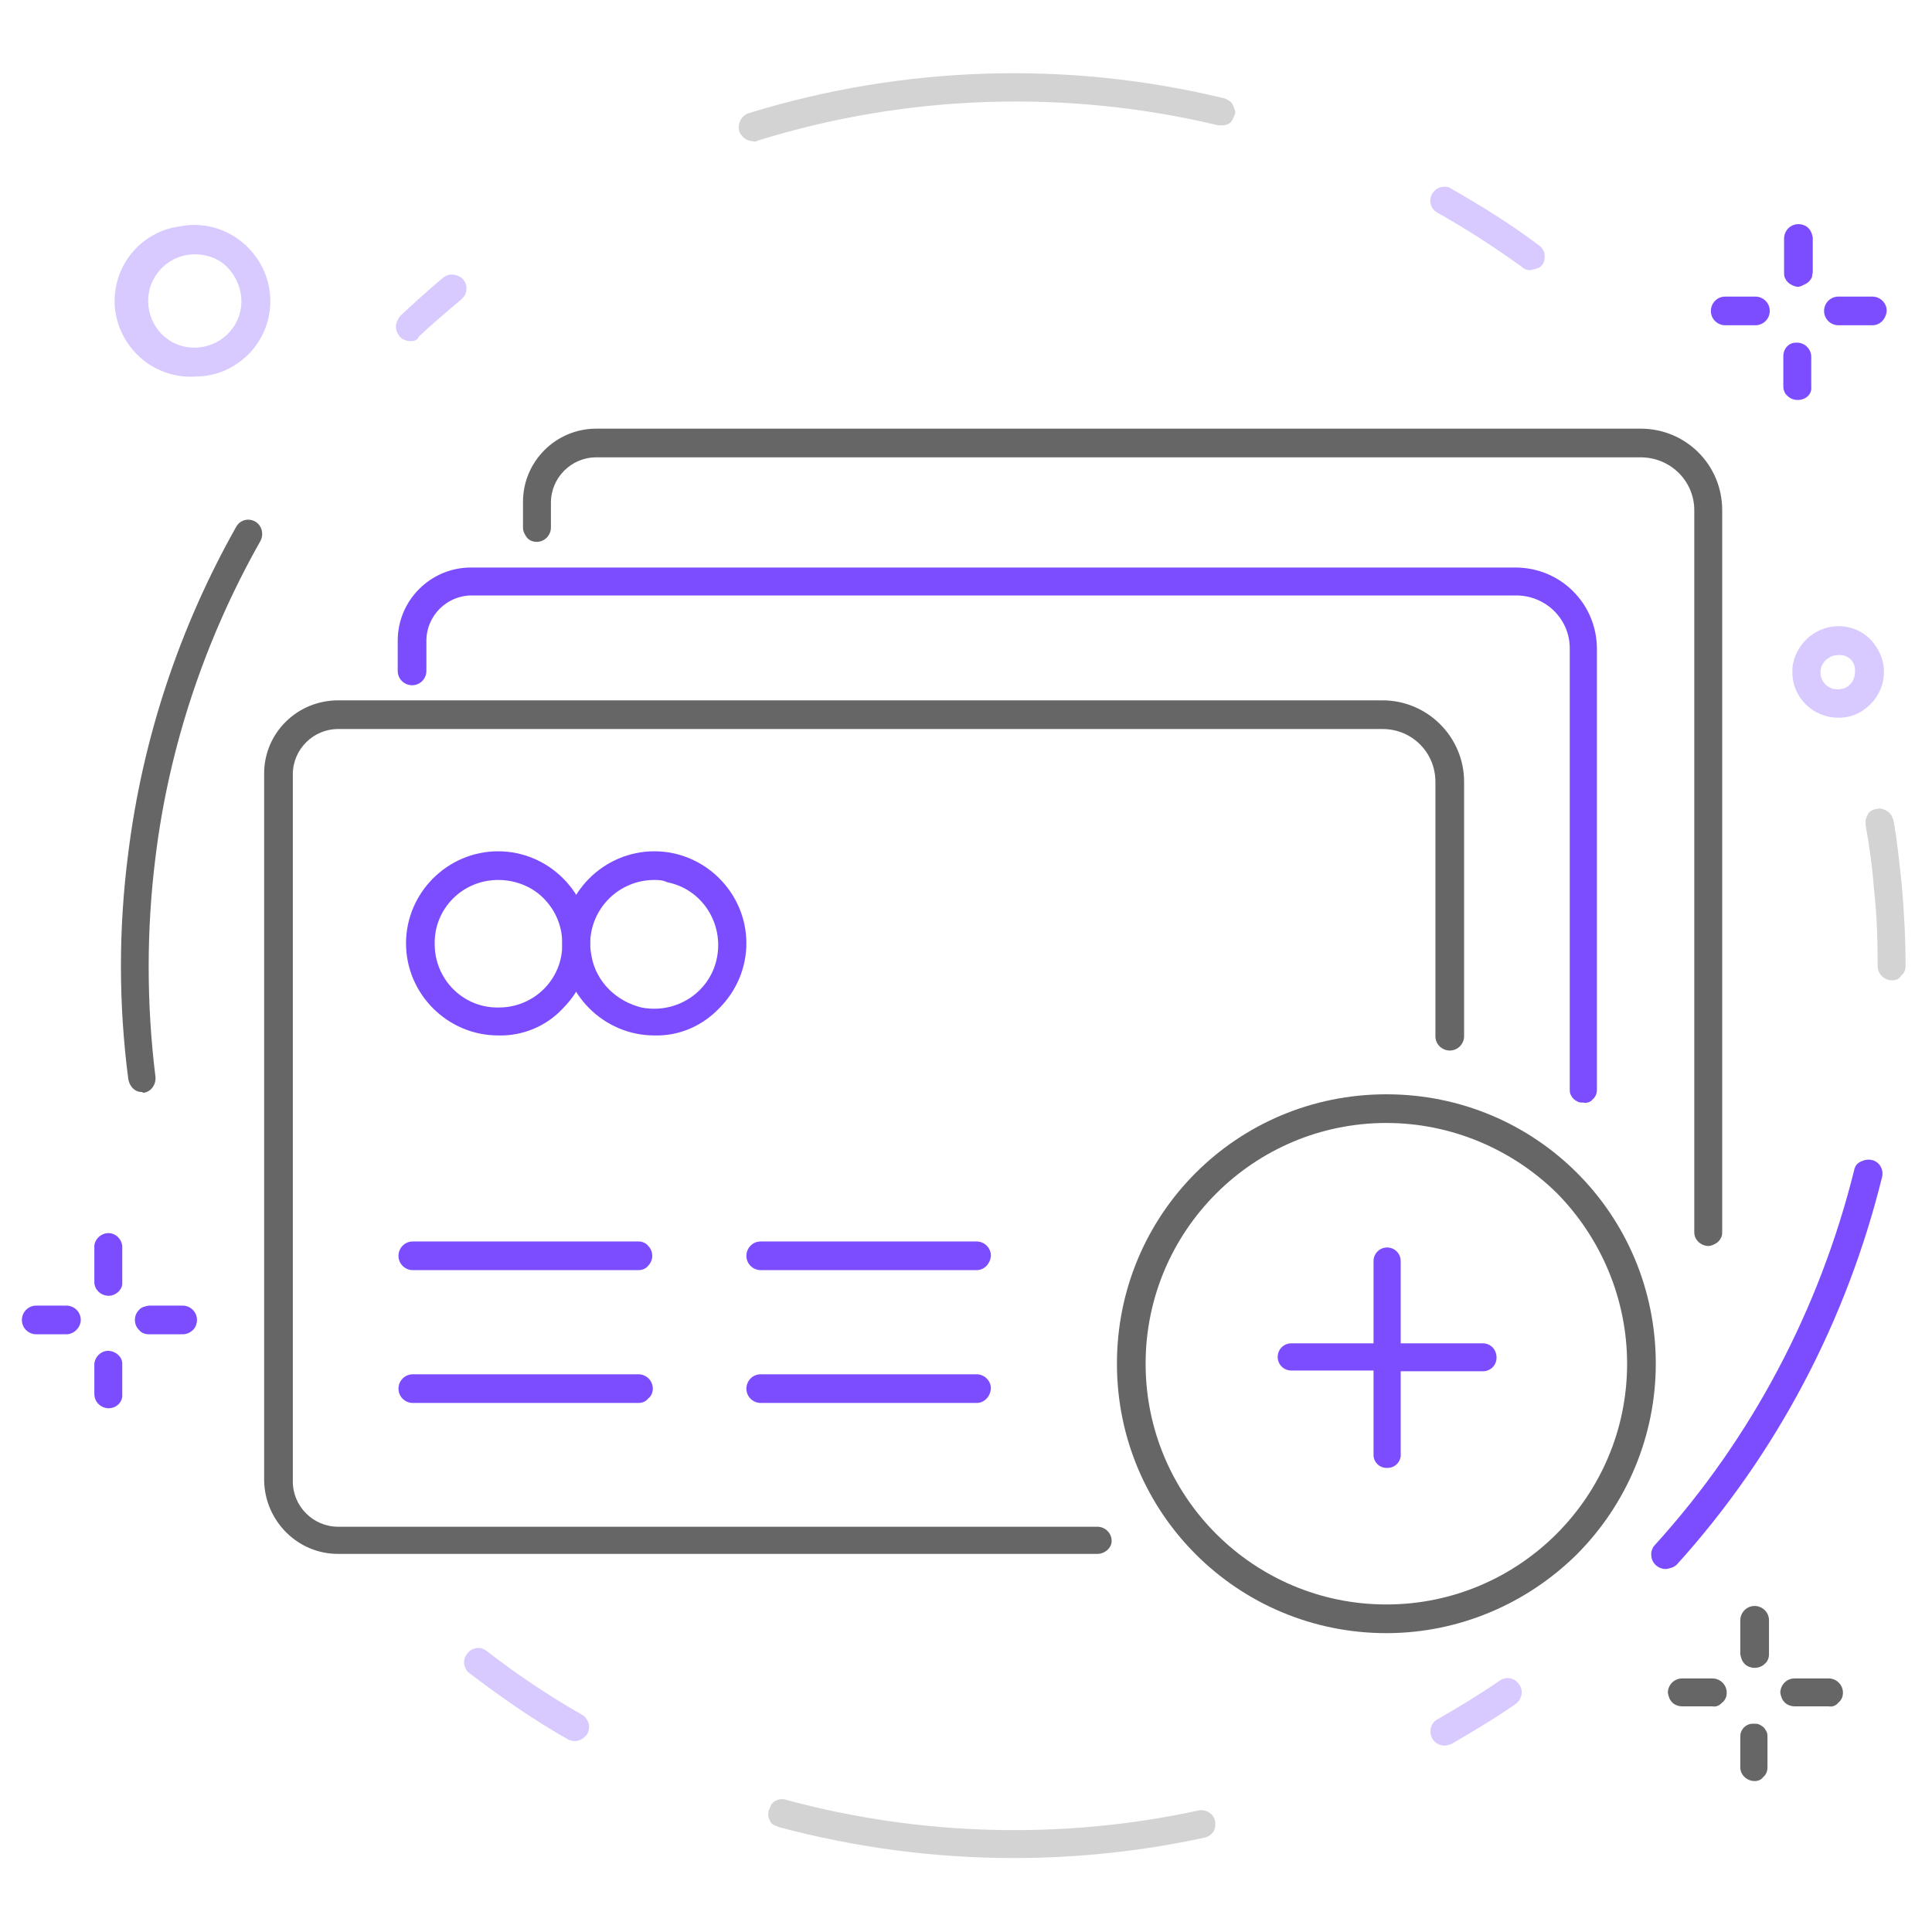 <?xml version="1.0" encoding="utf-8"?>
<!-- Generator: Adobe Illustrator 25.2.0, SVG Export Plug-In . SVG Version: 6.00 Build 0)  -->
<svg version="1.1" id="Layer_1" xmlns="http://www.w3.org/2000/svg" xmlns:xlink="http://www.w3.org/1999/xlink" x="0px" y="0px"
	 viewBox="0 0 256 256" style="enable-background:new 0 0 256 256;" xml:space="preserve">
<style type="text/css">
	.st0{fill:#7C4DFF;}
	.st1{fill:#666666;}
	.st2{opacity:0.3;fill:#7C4DFF;enable-background:new    ;}
	.st3{fill:#D3D3D3;}
</style>
<path class="st0" d="M8.8,176.8h-4c-1,0-1.9-0.8-1.9-1.9c0-1,0.8-1.9,1.9-1.9h4c1,0,1.9,0.8,1.9,1.9C10.7,175.9,9.8,176.8,8.8,176.8
	z"/>
<path class="st0" d="M24.2,176.8h-4.5c-0.5,0-1-0.2-1.3-0.6c-0.7-0.7-0.7-1.9,0-2.6c0,0,0,0,0,0c0.3-0.4,0.8-0.5,1.3-0.6h4.5
	c1,0,1.9,0.8,1.9,1.9c0,0.5-0.2,1-0.5,1.3C25.2,176.6,24.7,176.8,24.2,176.8z"/>
<path class="st0" d="M14.4,186.6c-1,0-1.9-0.8-1.9-1.9v-4c0.1-1,1-1.8,2-1.7c0.9,0.1,1.7,0.8,1.7,1.7v4
	C16.3,185.8,15.4,186.6,14.4,186.6z"/>
<path class="st0" d="M14.4,171.7c-1,0-1.9-0.8-1.9-1.8c0,0,0,0,0,0v-4.5c-0.1-1,0.7-1.9,1.7-2c1-0.1,1.9,0.7,2,1.7
	c0,0.1,0,0.2,0,0.3v4.5C16.3,170.8,15.4,171.7,14.4,171.7C14.4,171.7,14.4,171.7,14.4,171.7z"/>
<path class="st1" d="M226.9,226.1h-4c-0.5,0-1-0.2-1.3-0.5c-0.4-0.4-0.5-0.8-0.6-1.3c0-1,0.8-1.9,1.9-1.9h4c1,0,1.9,0.8,1.9,1.9
	c0,0.5-0.2,1-0.6,1.3C227.8,226,227.4,226.2,226.9,226.1z"/>
<path class="st1" d="M242.3,226.1h-4.5c-0.5,0-1-0.2-1.3-0.5c-0.4-0.4-0.5-0.8-0.6-1.3c0-1,0.8-1.9,1.9-1.9h4.5c1,0,1.9,0.8,1.9,1.9
	c0,0.5-0.2,1-0.6,1.3C243.3,226,242.8,226.2,242.3,226.1z"/>
<path class="st1" d="M232.5,236c-1,0-1.9-0.8-1.9-1.8c0,0,0,0,0,0v-4c0-0.2,0-0.5,0.1-0.7c0.2-0.5,0.5-0.8,1-1
	c0.2-0.1,0.5-0.1,0.7-0.1c0.2,0,0.5,0,0.7,0.1c0.2,0.1,0.4,0.2,0.6,0.4c0.2,0.2,0.3,0.4,0.4,0.6c0.1,0.2,0.1,0.5,0.1,0.7v4
	c0,0.5-0.2,1-0.6,1.3C233.4,235.8,233,236,232.5,236z"/>
<path class="st1" d="M232.5,221c-0.5,0-1-0.2-1.3-0.5c-0.4-0.4-0.5-0.8-0.6-1.3v-4.5c0-1,0.8-1.9,1.9-1.9c1,0,1.9,0.8,1.9,1.9v4.5
	c0,0.5-0.2,1-0.6,1.3C233.5,220.8,233,221,232.5,221z"/>
<path class="st0" d="M232.6,43.1h-4c-1,0-1.9-0.8-1.9-1.9c0-1,0.8-1.9,1.9-1.9l0,0h4c1,0,1.9,0.8,1.9,1.9
	C234.5,42.3,233.6,43.1,232.6,43.1z"/>
<path class="st0" d="M248.1,43.1h-4.5c-1,0-1.9-0.8-1.9-1.9c0-1,0.8-1.9,1.9-1.9h4.5c1,0,1.9,0.8,1.9,1.9
	C249.9,42.3,249.1,43.1,248.1,43.1z"/>
<path class="st0" d="M238.2,53c-0.5,0-1-0.2-1.3-0.5c-0.4-0.3-0.6-0.8-0.6-1.3v-4c0-0.5,0.2-1,0.5-1.3c0.4-0.4,0.8-0.5,1.3-0.5
	c1,0,1.9,0.8,1.9,1.9v4C240.1,52.2,239.3,53,238.2,53z"/>
<path class="st0" d="M238.2,38c-0.2,0-0.5-0.1-0.7-0.2c-0.2-0.1-0.4-0.2-0.6-0.4c-0.2-0.2-0.3-0.4-0.4-0.6c-0.1-0.2-0.1-0.5-0.1-0.7
	v-4.5c0-1,0.8-1.9,1.9-1.9c0.5,0,1,0.2,1.3,0.5c0.4,0.4,0.5,0.8,0.6,1.3v4.5c0,0.2-0.1,0.5-0.1,0.7c-0.1,0.2-0.2,0.4-0.4,0.6
	c-0.2,0.2-0.4,0.3-0.6,0.4C238.7,37.9,238.5,38,238.2,38z"/>
<path class="st2" d="M243.6,95.1c-3.4,0-6.1-2.7-6.1-6c0-0.4,0-0.8,0.1-1.2c0.5-2.4,2.4-4.3,4.8-4.8c2.4-0.5,4.9,0.5,6.2,2.6
	c1.9,2.8,1.1,6.5-1.7,8.4C245.9,94.8,244.8,95.1,243.6,95.1z M243.6,86.8c-0.5,0-0.9,0.1-1.3,0.4c-0.4,0.2-0.7,0.6-0.9,1
	c-0.5,1.2,0.1,2.6,1.3,3c0.1,0.1,0.3,0.1,0.4,0.1c0.4,0.1,0.9,0,1.3-0.1c0.9-0.4,1.4-1.2,1.4-2.2C245.9,87.7,244.9,86.7,243.6,86.8
	C243.6,86.7,243.6,86.7,243.6,86.8L243.6,86.8z"/>
<path class="st2" d="M202.8,35.8c-0.4,0-0.8-0.1-1.1-0.4c-3.6-2.6-7.3-5-11.2-7.2c-0.4-0.2-0.8-0.6-0.9-1.1c-0.3-1,0.3-2,1.3-2.3
	c0,0,0,0,0,0c0.5-0.1,1-0.1,1.4,0.2c4,2.3,7.9,4.7,11.6,7.5c0.3,0.2,0.6,0.6,0.7,0.9c0.1,0.4,0.1,0.8,0,1.2
	c-0.1,0.4-0.4,0.7-0.7,0.9C203.6,35.6,203.2,35.7,202.8,35.8z"/>
<path class="st3" d="M99.7,18.7c-0.4,0-0.9-0.2-1.2-0.5c-0.3-0.3-0.6-0.7-0.6-1.1c-0.1-0.9,0.4-1.8,1.3-2.1c20.4-6.3,42.2-7,62.9-2
	c0.2,0,0.5,0.2,0.7,0.3c0.2,0.1,0.4,0.3,0.5,0.5c0.1,0.2,0.2,0.4,0.3,0.7c0.1,0.2,0.1,0.5,0,0.7c-0.1,0.2-0.2,0.5-0.3,0.7
	c-0.1,0.2-0.3,0.4-0.5,0.5c-0.2,0.1-0.5,0.2-0.7,0.2c-0.2,0-0.5,0-0.7,0c-20.1-4.8-41.2-4.1-60.9,2C100.1,18.8,99.9,18.8,99.7,18.7z
	"/>
<path class="st2" d="M54.4,45.2c-0.4,0-0.7-0.1-1.1-0.3c-0.3-0.2-0.5-0.5-0.7-0.9c-0.1-0.3-0.2-0.7-0.1-1.1c0.1-0.4,0.3-0.7,0.5-1
	c1.8-1.7,3.8-3.5,5.7-5.1c0.4-0.3,0.9-0.5,1.4-0.4c0.2,0,0.5,0.1,0.7,0.2c0.7,0.3,1.1,1.1,1,1.8c0,0.2-0.1,0.5-0.2,0.7
	c-0.1,0.2-0.3,0.4-0.5,0.6c-1.9,1.6-3.8,3.2-5.6,4.9C55.3,45.1,54.9,45.2,54.4,45.2z"/>
<path class="st1" d="M18.8,144.7c-0.5,0-0.9-0.2-1.2-0.5c-0.3-0.3-0.5-0.7-0.6-1.2c-1.3-10-1.3-20,0-30c1.9-15.2,6.8-29.9,14.3-43.2
	c0.5-0.9,1.6-1.2,2.5-0.7c0,0,0,0,0,0c0.9,0.5,1.2,1.7,0.7,2.6c-7.3,12.9-12.1,27.2-13.9,41.9c-1.2,9.6-1.2,19.4,0,29.1
	c0.1,1-0.6,2-1.6,2.1L18.8,144.7z"/>
<path class="st2" d="M76.2,230.7c-0.3,0-0.7-0.1-0.9-0.2c-4.6-2.6-8.9-5.6-13.1-8.8c-0.4-0.3-0.6-0.7-0.7-1.2
	c-0.1-1,0.6-1.9,1.5-2.1c0.5-0.1,1,0,1.4,0.3c4,3.1,8.3,6,12.7,8.5c0.4,0.2,0.6,0.5,0.8,0.9c0.2,0.4,0.2,0.8,0.1,1.2
	c-0.1,0.4-0.3,0.7-0.7,1C76.9,230.6,76.5,230.7,76.2,230.7L76.2,230.7z"/>
<path class="st3" d="M134.3,246.2c-10.5,0-21-1.4-31.1-4.1c-0.2-0.1-0.5-0.2-0.7-0.3c-0.2-0.1-0.4-0.3-0.5-0.6
	c-0.1-0.2-0.2-0.4-0.2-0.7c0-0.2,0-0.5,0.1-0.7c0.1-0.2,0.2-0.5,0.3-0.7c0.2-0.2,0.3-0.4,0.6-0.5c0.2-0.1,0.4-0.2,0.7-0.2
	c0.2,0,0.5,0,0.7,0.1c17.8,4.8,36.6,5.3,54.6,1.4c1-0.2,2,0.4,2.2,1.4c0.1,0.5,0,1-0.2,1.4c-0.3,0.4-0.7,0.7-1.2,0.8
	C151.3,245.3,142.8,246.2,134.3,246.2z"/>
<path class="st2" d="M191.4,231.3c-0.9,0-1.6-0.6-1.8-1.4c-0.2-0.8,0.1-1.7,0.9-2.1c2.8-1.6,5.6-3.3,8.2-5.1c0.9-0.6,2-0.4,2.6,0.5
	c0.3,0.4,0.4,0.9,0.3,1.4c-0.1,0.5-0.4,0.9-0.8,1.2c-2.7,1.9-5.6,3.6-8.5,5.3C192,231.2,191.7,231.3,191.4,231.3z"/>
<path class="st0" d="M220.7,207.9c-1,0-1.9-0.8-1.9-1.9c0-0.1,0-0.2,0-0.3c0.1-0.4,0.2-0.7,0.5-1c12.8-14.1,21.8-31.2,26.4-49.7
	c0.1-0.5,0.4-0.9,0.9-1.1c0.4-0.2,0.9-0.3,1.4-0.2c1,0.2,1.6,1.2,1.4,2.2c-4.7,19.1-14,36.8-27.2,51.4c-0.2,0.2-0.4,0.3-0.6,0.4
	C221.2,207.8,221,207.9,220.7,207.9z"/>
<path class="st3" d="M250.7,129.9c-1,0-1.9-0.8-1.9-1.9c0-3.4-0.1-6.9-0.5-10.3c-0.2-2.8-0.6-5.6-1.1-8.4c0-0.2,0-0.5,0-0.7
	c0.1-0.2,0.2-0.5,0.3-0.7c0.1-0.2,0.3-0.4,0.5-0.5c0.2-0.1,0.4-0.2,0.7-0.2c0.2-0.1,0.5-0.1,0.7,0c0.5,0.1,0.9,0.4,1.2,0.8
	c0.1,0.2,0.2,0.4,0.3,0.7c0.5,2.8,0.8,5.8,1.1,8.6c0.3,3.5,0.5,7.1,0.5,10.7c0,0.5-0.2,1-0.6,1.3
	C251.7,129.7,251.2,129.9,250.7,129.9z"/>
<path class="st1" d="M145.4,205.9H44.8c-5.4,0-9.7-4.4-9.8-9.7v-93.7c0-5.4,4.4-9.7,9.8-9.7h138.4c5.9,0,10.8,4.8,10.8,10.8v33.7
	c0,1-0.8,1.9-1.9,1.9c-1,0-1.9-0.8-1.9-1.9v-33.7c0-3.9-3.1-7-7-7H44.8c-3.3,0-6,2.7-6,6v93.7c0,3.3,2.7,6,6,6h100.6
	c1,0,1.9,0.8,1.9,1.9C147.3,205.1,146.4,205.9,145.4,205.9L145.4,205.9z"/>
<path class="st0" d="M86.7,137.2c-6.7,0-12.2-5.5-12.2-12.2c0-6.7,5.5-12.2,12.2-12.2c6.7,0,12.2,5.5,12.2,12.2
	c0,3.2-1.3,6.3-3.6,8.6C93,136,89.9,137.3,86.7,137.2z M86.7,116.6c-4.7,0-8.5,3.8-8.5,8.5c0,0.6,0.1,1.1,0.2,1.7
	c0.3,1.6,1.1,3.1,2.3,4.3c1.2,1.2,2.7,2,4.3,2.4c4.6,0.9,9.1-2,10-6.6c0.9-4.6-2-9.1-6.6-10C87.8,116.6,87.2,116.6,86.7,116.6
	L86.7,116.6z"/>
<path class="st0" d="M66,137.2c-6.7,0-12.2-5.5-12.2-12.2s5.5-12.2,12.2-12.2c6.7,0,12.2,5.5,12.2,12.2c0,3.2-1.3,6.3-3.6,8.6
	C72.4,136,69.2,137.3,66,137.2z M66,116.6c-4.7,0-8.5,3.8-8.4,8.5c0,4.7,3.8,8.5,8.5,8.4c4.7,0,8.5-3.8,8.4-8.5c0-2.3-0.9-4.4-2.5-6
	C70.4,117.4,68.2,116.6,66,116.6z"/>
<path class="st0" d="M209.8,146.1c-0.2,0-0.5,0-0.7-0.1c-0.2-0.1-0.4-0.2-0.6-0.4c-0.2-0.2-0.3-0.4-0.4-0.6
	c-0.1-0.2-0.1-0.5-0.1-0.7V85.9c0-3.9-3.2-7-7.1-7H62.5c-3.3,0-6,2.7-6,6v4c0,1-0.8,1.9-1.9,1.9c-1,0-1.9-0.8-1.9-1.9v-4
	c0-5.4,4.4-9.7,9.7-9.7h138.4c6,0,10.8,4.8,10.8,10.8v58.4c0,0.5-0.2,1-0.6,1.3C210.8,146,210.3,146.2,209.8,146.1z"/>
<path class="st1" d="M226.4,165.1c-1,0-1.9-0.8-1.9-1.8c0,0,0,0,0-0.1V67.6c0-3.9-3.2-7-7.1-7H79c-3.3,0-6,2.7-6,6v3.3
	c0,1-0.8,1.9-1.9,1.9c-0.5,0-1-0.2-1.3-0.6c-0.3-0.4-0.5-0.8-0.5-1.3v-3.4c0-5.4,4.4-9.7,9.7-9.7c0,0,0,0,0,0h138.4
	c6,0,10.8,4.8,10.8,10.8v95.6c0,0.2,0,0.5-0.1,0.7c-0.1,0.2-0.2,0.4-0.4,0.6c-0.2,0.2-0.4,0.3-0.6,0.4
	C226.9,165,226.6,165.1,226.4,165.1z"/>
<path class="st0" d="M84.6,168.3H54.7c-1,0-1.9-0.8-1.9-1.9c0-1,0.8-1.9,1.9-1.9h29.9c0.5,0,1,0.2,1.3,0.6c0.7,0.7,0.7,1.9,0,2.6
	c0,0,0,0,0,0C85.6,168.1,85.1,168.3,84.6,168.3z"/>
<path class="st0" d="M84.6,185.9H54.7c-1,0-1.9-0.8-1.9-1.9c0-1,0.8-1.9,1.9-1.9h29.9c1,0,1.9,0.8,1.9,1.9c0,0.5-0.2,1-0.6,1.3
	C85.6,185.7,85.1,185.9,84.6,185.9z"/>
<path class="st0" d="M129.4,168.3h-28.6c-1,0-1.9-0.8-1.9-1.9c0-1,0.8-1.9,1.9-1.9h28.6c1,0,1.9,0.8,1.9,1.9
	C131.2,167.5,130.4,168.3,129.4,168.3z"/>
<path class="st0" d="M129.4,185.9h-28.6c-1,0-1.9-0.8-1.9-1.9c0-1,0.8-1.9,1.9-1.9h28.6c1,0,1.9,0.8,1.9,1.9
	C131.2,185.1,130.4,185.9,129.4,185.9z"/>
<path class="st1" d="M183.7,216.4c-19.7,0-35.7-15.9-35.7-35.7s15.9-35.7,35.7-35.7s35.7,15.9,35.7,35.7c0,9.5-3.8,18.6-10.5,25.3
	C202.2,212.6,193.2,216.4,183.7,216.4z M183.7,148.8c-17.6,0-31.9,14.3-31.9,31.9c0,17.6,14.3,31.9,31.9,31.9s31.9-14.3,31.9-31.9
	c0-8.5-3.4-16.6-9.3-22.6C200.3,152.2,192.2,148.8,183.7,148.8z"/>
<g>
	<path class="st2" d="M25.8,49.9c-5.5,0.3-10.2-3.9-10.6-9.4c-0.3-5.2,3.4-9.8,8.6-10.5c4-0.8,8,0.9,10.3,4.3
		c3.1,4.6,1.9,10.8-2.7,13.9C29.8,49.3,27.9,49.9,25.8,49.9L25.8,49.9z M25.8,33.7c-2.5,0-4.7,1.5-5.7,3.8c-1.3,3.2,0.2,6.8,3.3,8.1
		s6.8-0.2,8.1-3.3c1-2.3,0.4-5-1.3-6.8C29.1,34.3,27.5,33.7,25.8,33.7z"/>
</g>
<path class="st0" d="M198.3,179.9c0,1-0.8,1.8-1.8,1.8h-10.9v10.9c0.1,1-0.7,1.9-1.7,1.9c-1,0.1-1.9-0.7-1.9-1.7c0-0.1,0-0.2,0-0.3
	v-10.9h-10.9c-1,0-1.8-0.8-1.8-1.8c0-1,0.8-1.8,1.8-1.8H182v-10.9c0-1,0.8-1.8,1.8-1.8c1,0,1.8,0.8,1.8,1.8V178h10.9
	C197.5,178,198.3,178.8,198.3,179.9C198.3,179.8,198.3,179.8,198.3,179.9z"/>
</svg>
